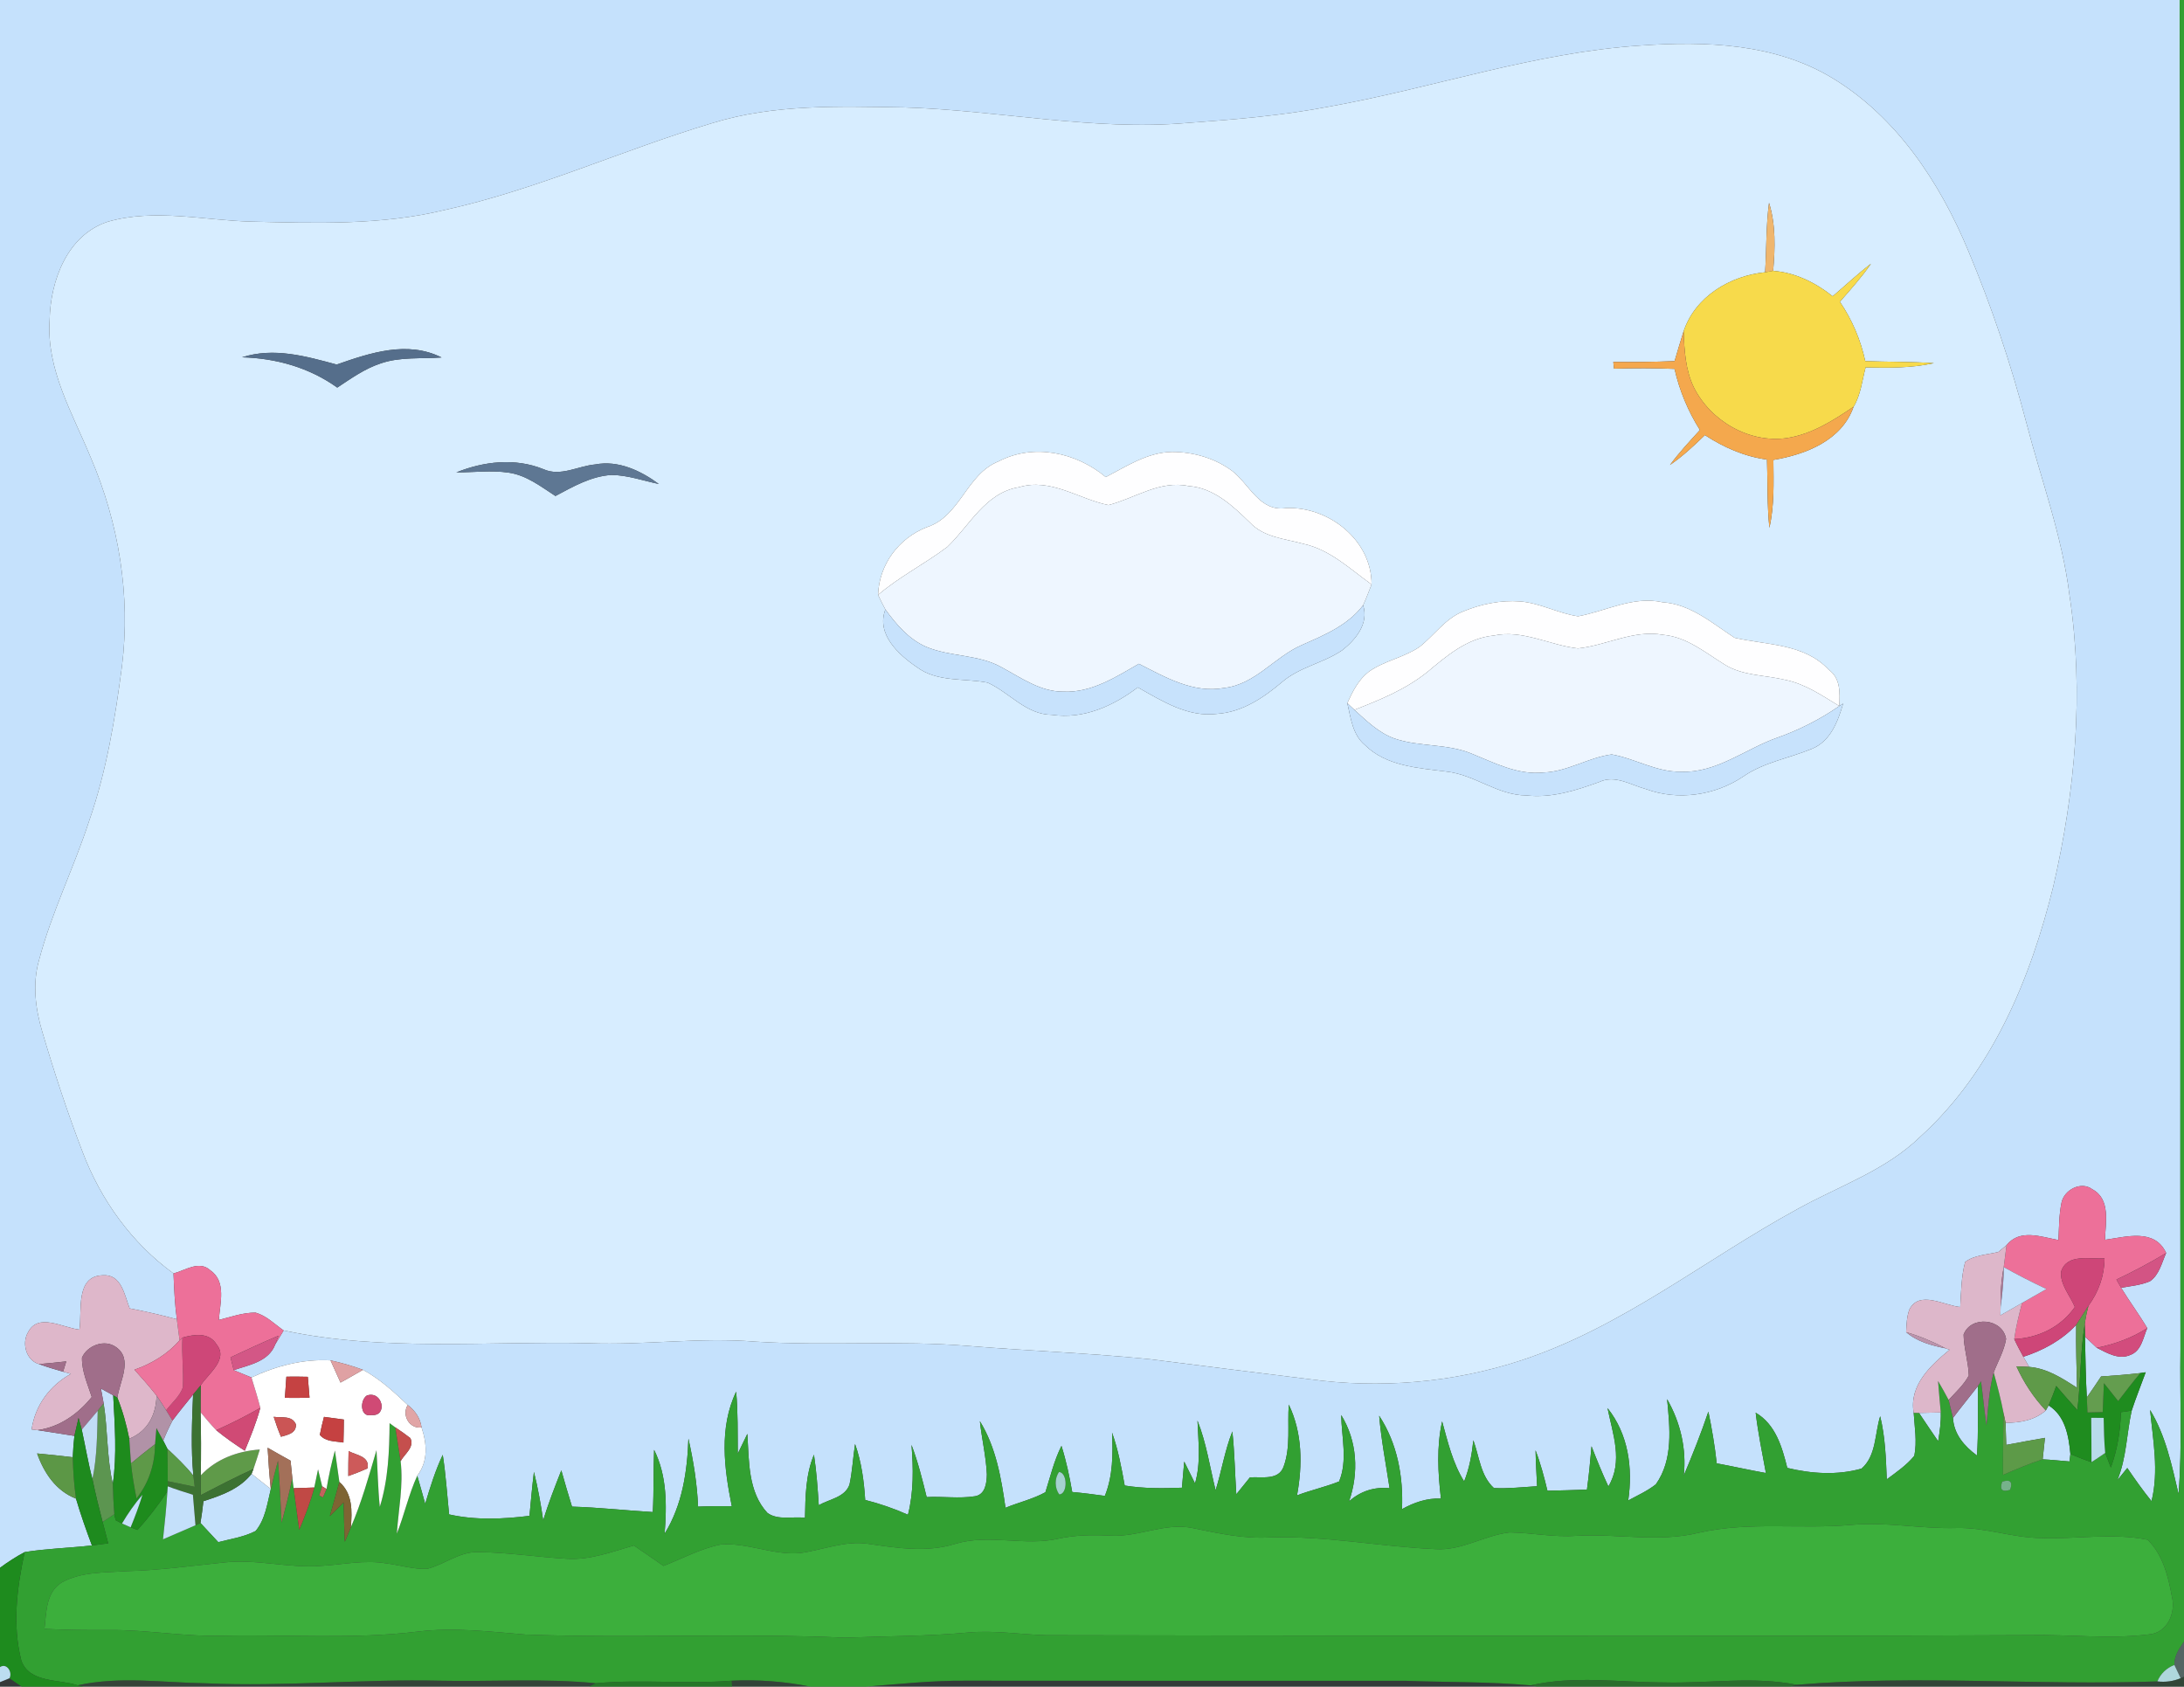 <?xml version="1.0" encoding="UTF-8" ?>
<!DOCTYPE svg PUBLIC "-//W3C//DTD SVG 1.1//EN" "http://www.w3.org/Graphics/SVG/1.1/DTD/svg11.dtd">
<svg width="382pt" height="295pt" viewBox="0 0 382 295" version="1.1" xmlns="http://www.w3.org/2000/svg">
<rect x="0" y="0" width="382" height="295" fill="#333333" stroke="none"/>
<g id="#c5e1fcff">
<path fill="#c5e1fc" opacity="1.00" d=" M 0.00 0.00 L 381.24 0.00 C 381.56 78.66 381.29 157.33 381.38 236.00 C 381.25 244.43 381.71 252.88 381.05 261.30 C 379.86 256.26 378.80 251.08 376.07 246.60 C 376.57 251.90 377.63 257.28 376.32 262.55 C 374.81 260.69 373.43 258.73 372.08 256.75 C 371.49 257.46 370.91 258.17 370.34 258.89 C 371.95 255.01 371.96 250.77 372.85 246.72 C 373.59 244.46 374.49 242.25 375.30 240.01 L 374.36 240.15 C 372.07 240.41 369.79 240.60 367.50 240.74 C 366.68 241.98 365.85 243.21 365.00 244.42 C 364.80 240.87 364.77 237.32 364.68 233.77 C 365.20 234.26 366.24 235.24 366.75 235.73 C 368.53 236.63 370.59 237.88 372.62 236.98 C 374.56 236.26 374.85 233.96 375.57 232.29 C 374.14 229.87 372.46 227.62 371.00 225.23 C 372.69 224.93 374.45 224.78 376.05 224.09 C 377.68 222.97 378.11 220.85 378.88 219.15 C 376.86 214.79 371.90 216.33 368.18 216.84 C 368.26 213.84 369.21 209.74 365.96 208.00 C 363.98 206.52 361.00 208.12 360.57 210.38 C 360.13 212.52 360.15 214.71 360.04 216.88 C 357.00 216.33 353.29 214.87 350.96 217.78 C 350.61 218.08 349.89 218.67 349.53 218.97 C 347.58 219.46 345.37 219.48 343.72 220.72 C 343.04 223.28 343.02 225.96 342.86 228.60 C 340.00 228.32 335.69 225.61 333.96 229.05 C 333.50 230.31 333.47 231.66 333.40 232.99 C 335.35 234.67 337.85 235.33 340.32 235.83 L 341.00 236.07 C 337.67 238.82 333.88 242.30 334.72 247.10 C 334.87 249.59 335.33 252.13 334.83 254.62 C 333.48 256.27 331.70 257.48 330.01 258.74 C 329.87 255.04 329.74 251.32 328.86 247.70 C 327.90 250.74 328.20 254.60 325.60 256.86 C 321.36 258.06 316.85 257.76 312.61 256.74 C 311.70 253.07 310.57 249.12 307.08 247.08 C 307.50 250.62 308.22 254.12 308.87 257.63 C 305.99 257.12 303.14 256.47 300.27 255.94 C 299.94 252.89 299.42 249.88 298.81 246.89 C 297.54 250.67 296.06 254.38 294.51 258.06 C 295.00 253.38 293.92 248.77 291.59 244.71 C 292.07 249.71 292.70 255.26 289.62 259.61 C 288.15 260.77 286.43 261.54 284.79 262.43 C 285.61 256.76 284.83 250.86 281.17 246.27 C 282.08 250.81 283.94 255.60 281.32 259.98 C 280.24 257.67 279.29 255.31 278.37 252.95 C 278.16 255.48 277.91 258.01 277.57 260.53 C 275.26 260.63 272.96 260.67 270.66 260.73 C 270.09 258.34 269.46 255.96 268.58 253.66 C 268.62 255.76 268.75 257.85 268.85 259.94 C 266.33 260.09 263.81 260.39 261.30 260.26 C 258.95 258.13 258.74 254.72 257.70 251.90 C 257.44 254.35 257.02 256.80 256.09 259.10 C 254.09 255.89 253.23 252.19 252.24 248.60 C 251.25 253.05 251.51 257.61 252.03 262.10 C 249.60 261.99 247.31 262.78 245.22 263.95 C 245.47 258.24 244.40 252.44 241.23 247.61 C 241.59 251.87 242.41 256.07 243.05 260.29 C 240.40 260.01 237.93 260.81 235.96 262.59 C 237.70 257.59 237.40 252.05 234.59 247.49 C 234.64 251.34 235.75 255.43 234.22 259.11 C 231.82 260.07 229.28 260.62 226.86 261.54 C 227.84 256.20 227.81 250.64 225.42 245.66 C 225.15 249.24 225.78 253.00 224.54 256.44 C 223.67 259.00 220.69 258.24 218.62 258.40 C 217.83 259.39 217.04 260.37 216.24 261.35 C 216.00 257.68 215.94 254.01 215.55 250.36 C 214.23 253.69 213.68 257.24 212.62 260.65 C 211.61 256.58 211.01 252.39 209.45 248.47 C 209.59 252.14 210.07 255.86 209.02 259.45 C 208.38 258.17 207.76 256.90 207.13 255.63 C 206.99 257.15 206.86 258.68 206.73 260.20 C 203.39 260.33 200.03 260.36 196.72 259.82 C 196.16 256.69 195.58 253.57 194.51 250.57 C 194.67 254.31 194.67 258.10 193.25 261.63 C 191.35 261.37 189.45 261.12 187.54 260.95 C 187.07 258.23 186.49 255.52 185.66 252.88 C 184.37 255.45 183.71 258.26 182.85 260.99 C 180.66 262.20 178.18 262.76 175.87 263.71 C 175.12 258.47 174.21 253.14 171.39 248.56 C 171.72 251.67 172.47 254.73 172.61 257.87 C 172.58 259.36 172.36 261.38 170.55 261.69 C 167.75 262.14 164.90 261.69 162.08 261.84 C 161.33 258.76 160.56 255.68 159.43 252.71 C 159.75 256.80 159.83 260.92 158.81 264.93 C 156.39 263.85 153.89 262.99 151.33 262.34 C 151.12 259.02 150.68 255.70 149.56 252.56 C 149.19 254.91 149.09 257.32 148.58 259.66 C 147.80 261.90 145.04 262.20 143.21 263.26 C 143.02 260.31 142.81 257.35 142.37 254.42 C 140.91 257.92 140.87 261.73 140.80 265.46 C 138.65 265.19 136.11 265.95 134.24 264.62 C 130.80 260.93 131.02 255.48 130.72 250.78 C 130.16 251.93 129.61 253.09 129.04 254.25 C 129.01 250.63 129.09 247.01 128.76 243.40 C 125.74 249.69 126.66 256.85 128.00 263.44 C 126.03 263.44 124.07 263.42 122.10 263.51 C 121.93 259.50 121.29 255.53 120.41 251.62 C 120.21 257.40 119.34 263.23 116.25 268.24 C 116.63 263.29 116.69 258.14 114.41 253.58 C 114.26 257.21 114.38 260.84 114.18 264.46 C 109.47 264.18 104.77 263.65 100.05 263.51 C 99.41 261.40 98.76 259.29 98.18 257.16 C 97.05 260.06 95.90 262.94 95.01 265.93 C 94.60 263.07 94.09 260.23 93.39 257.44 C 93.07 259.99 92.86 262.56 92.61 265.12 C 87.95 265.70 83.17 265.91 78.55 264.87 C 78.20 261.39 77.98 257.90 77.44 254.45 C 76.14 257.20 75.24 260.11 74.37 263.02 C 73.92 261.38 73.46 259.74 72.98 258.10 C 74.91 255.58 74.69 252.52 73.73 249.66 C 73.54 248.06 72.59 246.69 71.32 245.74 C 68.91 243.45 66.43 241.18 63.49 239.58 C 61.64 238.90 59.74 238.35 57.81 237.93 C 53.01 237.66 48.30 238.90 43.98 240.92 C 42.94 240.49 41.91 240.07 40.88 239.64 C 43.59 238.71 47.00 238.17 48.15 235.12 C 48.52 234.52 49.25 233.30 49.61 232.70 C 67.18 236.43 85.20 234.53 103.00 234.93 C 112.70 235.31 122.38 233.85 132.07 234.65 C 144.56 235.45 157.10 234.38 169.58 235.42 C 180.11 236.28 190.68 236.66 201.19 237.73 C 210.43 238.88 219.65 240.08 228.89 241.20 C 241.25 242.92 254.04 241.86 265.91 237.98 C 283.62 232.22 298.22 220.29 314.38 211.47 C 321.63 207.44 329.79 204.74 335.84 198.84 C 348.43 187.46 355.16 171.19 359.14 155.02 C 362.98 138.42 364.54 121.10 361.98 104.17 C 360.70 93.75 357.00 83.88 354.38 73.77 C 351.70 63.57 348.33 53.55 344.25 43.82 C 339.27 31.87 331.68 20.35 320.36 13.57 C 310.38 7.59 298.30 7.17 287.00 7.96 C 268.50 9.16 250.87 15.33 232.72 18.60 C 224.47 20.20 216.08 20.90 207.71 21.50 C 191.07 22.93 174.60 19.26 158.01 18.78 C 146.84 18.61 135.43 18.18 124.62 21.52 C 108.90 26.22 93.89 33.18 77.81 36.72 C 66.74 39.42 55.26 39.03 43.96 38.76 C 35.61 38.54 27.03 36.42 18.82 38.79 C 11.74 41.13 8.81 49.12 8.68 55.98 C 8.09 64.66 12.71 72.32 15.88 80.05 C 20.77 91.45 22.87 104.11 21.34 116.45 C 20.15 125.64 18.64 134.85 15.58 143.62 C 12.91 151.82 9.02 159.60 6.82 167.96 C 5.65 172.07 6.19 176.41 7.39 180.44 C 9.48 187.53 11.79 194.57 14.44 201.47 C 17.61 209.87 23.05 217.43 30.35 222.73 C 30.45 225.40 30.58 228.08 30.93 230.74 C 28.21 230.00 25.45 229.37 22.68 228.84 C 21.76 226.51 21.27 222.81 17.97 223.05 C 13.14 223.18 14.37 229.29 13.90 232.55 C 11.01 232.24 6.67 229.54 4.91 233.01 C 3.77 234.92 4.56 237.93 6.82 238.58 C 8.20 239.09 9.62 239.51 11.04 239.91 C 11.38 240.00 12.07 240.19 12.41 240.28 C 8.71 242.34 6.15 245.77 5.53 250.01 L 6.55 250.13 C 8.71 250.44 10.85 250.81 13.01 251.14 C 12.87 252.38 12.78 253.62 12.73 254.87 C 10.66 254.62 8.58 254.40 6.49 254.21 C 7.70 257.62 9.78 260.75 13.29 262.11 C 14.11 264.88 15.06 267.60 16.08 270.30 C 12.17 270.74 8.22 270.83 4.32 271.46 C 2.81 272.26 1.37 273.19 0.00 274.21 L 0.00 0.00 Z" />
<path fill="#c5e1fc" opacity="1.00" d=" M 353.90 237.30 C 357.37 236.18 360.63 234.41 363.14 231.73 C 363.08 235.39 363.20 239.06 363.29 242.72 C 360.72 241.06 358.05 239.32 354.91 239.07 C 354.66 238.63 354.15 237.74 353.90 237.30 Z" />
<path fill="#c5e1fc" opacity="1.00" d=" M 341.59 248.00 C 343.01 246.11 344.52 244.29 345.96 242.42 C 345.94 246.47 346.05 250.52 345.79 254.57 C 343.58 252.94 341.76 250.86 341.59 248.00 Z" />
<path fill="#c5e1fc" opacity="1.00" d=" M 30.17 248.46 C 31.33 246.91 32.55 245.42 33.77 243.92 C 33.57 248.64 33.38 253.39 33.82 258.10 C 32.46 256.38 30.86 254.89 29.28 253.39 C 29.10 253.03 28.73 252.32 28.55 251.96 C 29.03 250.77 29.57 249.60 30.17 248.46 Z" />
<path fill="#c5e1fc" opacity="1.00" d=" M 357.83 246.69 L 358.32 245.81 C 361.23 247.64 361.84 251.14 362.13 254.31 C 362.09 254.63 362.01 255.28 361.97 255.61 C 360.40 255.49 358.84 255.31 357.28 255.24 C 357.40 253.98 357.54 252.73 357.68 251.48 C 355.42 251.87 353.16 252.29 350.91 252.71 C 350.88 251.42 350.84 250.13 350.79 248.84 C 353.31 248.86 355.88 248.40 357.83 246.69 Z" />
<path fill="#c5e1fc" opacity="1.00" d=" M 335.65 247.12 C 336.61 247.10 338.51 247.06 339.46 247.04 C 339.52 248.72 339.27 250.40 339.00 252.07 C 337.85 250.43 336.77 248.76 335.65 247.12 Z" />
<path fill="#c5e1fc" opacity="1.00" d=" M 35.58 262.56 C 38.68 261.56 41.92 260.43 44.00 257.77 C 45.12 258.66 46.24 259.54 47.37 260.43 C 46.75 262.94 46.42 265.71 44.71 267.77 C 42.68 268.82 40.38 269.15 38.18 269.72 C 37.14 268.60 36.11 267.47 35.06 266.36 C 35.28 265.10 35.43 263.82 35.58 262.56 Z" />
</g>
<g id="#32a032ff">
<path fill="#32a032" opacity="1.00" d=" M 381.24 0.00 L 382.00 0.00 L 382.00 287.12 C 381.16 288.34 380.26 289.64 380.32 291.20 C 378.98 291.70 377.87 292.75 377.34 294.08 C 356.34 294.83 335.27 292.90 314.28 294.67 C 306.59 293.14 298.77 294.47 291.01 294.26 C 283.25 294.25 275.39 293.01 267.72 294.77 C 260.50 294.12 253.24 294.24 246.00 293.98 C 220.34 293.96 194.67 294.00 169.00 293.96 C 163.13 293.90 157.28 294.54 151.44 295.00 L 141.77 295.00 C 137.24 294.08 132.61 293.74 127.99 293.95 C 120.07 294.59 112.12 293.67 104.21 294.40 C 95.17 293.51 86.07 294.15 77.00 293.96 C 63.33 293.63 49.68 295.04 36.02 294.41 C 28.55 294.31 20.98 293.12 13.59 294.76 C 10.30 293.66 5.07 294.39 3.72 290.38 C 2.14 284.17 2.97 277.63 4.32 271.46 C 8.22 270.83 12.17 270.74 16.08 270.30 C 16.80 270.21 18.22 270.02 18.93 269.93 C 18.61 268.68 18.28 267.43 17.95 266.19 C 18.46 265.85 19.49 265.17 20.00 264.83 C 20.06 265.09 20.17 265.62 20.22 265.88 C 20.50 266.03 21.06 266.31 21.34 266.46 C 21.71 266.62 22.47 266.96 22.85 267.13 C 23.15 267.25 23.75 267.48 24.05 267.59 C 25.96 265.48 27.70 263.21 29.28 260.85 C 29.11 263.65 28.81 266.44 28.51 269.23 C 30.40 268.40 32.30 267.60 34.19 266.77 L 35.06 266.36 C 36.11 267.47 37.14 268.60 38.18 269.72 C 40.38 269.15 42.68 268.82 44.71 267.77 C 46.42 265.71 46.75 262.94 47.37 260.43 C 47.74 258.77 48.17 257.12 48.62 255.48 C 48.93 259.09 49.05 262.71 49.26 266.33 C 49.94 263.74 50.59 261.13 51.13 258.51 C 51.19 258.95 51.30 259.85 51.36 260.29 C 51.69 262.71 52.00 265.14 52.34 267.56 C 53.34 265.14 54.31 262.70 54.97 260.17 C 55.13 259.38 55.47 257.79 55.63 256.99 C 55.87 257.98 56.11 258.97 56.35 259.96 C 56.22 260.36 55.97 261.15 55.84 261.55 L 56.48 261.89 C 56.64 261.53 56.95 260.79 57.11 260.43 C 57.48 258.15 57.99 255.91 58.58 253.69 C 58.85 255.52 59.11 257.36 59.36 259.20 C 58.84 261.20 58.24 263.18 57.69 265.17 C 58.50 264.36 59.30 263.56 60.11 262.76 C 60.15 265.06 60.21 267.36 60.31 269.66 C 60.58 269.03 61.10 267.77 61.36 267.14 C 63.24 262.77 64.52 258.19 65.85 253.64 C 66.05 256.94 66.10 260.25 66.43 263.55 C 67.91 258.81 68.10 253.83 68.14 248.91 C 68.40 249.09 68.90 249.47 69.15 249.65 C 69.46 251.62 69.77 253.59 70.07 255.56 C 70.58 259.79 69.70 264.01 69.41 268.23 C 70.73 264.90 71.49 261.36 72.98 258.10 C 73.46 259.74 73.92 261.38 74.37 263.02 C 75.24 260.11 76.14 257.20 77.44 254.45 C 77.98 257.90 78.20 261.39 78.55 264.87 C 83.17 265.91 87.95 265.70 92.61 265.12 C 92.86 262.56 93.07 259.99 93.39 257.44 C 94.09 260.23 94.60 263.07 95.01 265.93 C 95.90 262.94 97.05 260.06 98.18 257.16 C 98.76 259.29 99.41 261.40 100.05 263.51 C 104.77 263.65 109.47 264.18 114.18 264.46 C 114.38 260.84 114.26 257.21 114.41 253.58 C 116.69 258.14 116.63 263.29 116.25 268.24 C 119.34 263.23 120.21 257.40 120.41 251.62 C 121.29 255.53 121.93 259.50 122.10 263.51 C 124.07 263.42 126.03 263.44 128.00 263.44 C 126.66 256.85 125.74 249.69 128.76 243.40 C 129.09 247.01 129.01 250.63 129.04 254.25 C 129.61 253.09 130.16 251.93 130.72 250.78 C 131.02 255.48 130.80 260.93 134.24 264.62 C 136.11 265.95 138.65 265.19 140.80 265.46 C 140.87 261.73 140.91 257.92 142.37 254.42 C 142.81 257.35 143.02 260.31 143.21 263.26 C 145.04 262.20 147.80 261.90 148.58 259.66 C 149.09 257.32 149.19 254.91 149.56 252.56 C 150.68 255.70 151.12 259.02 151.33 262.34 C 153.89 262.99 156.39 263.85 158.81 264.93 C 159.83 260.92 159.75 256.80 159.43 252.71 C 160.56 255.68 161.33 258.76 162.08 261.84 C 164.90 261.69 167.75 262.14 170.55 261.69 C 172.36 261.38 172.58 259.36 172.61 257.87 C 172.47 254.73 171.72 251.67 171.39 248.56 C 174.21 253.14 175.12 258.47 175.87 263.71 C 178.18 262.76 180.66 262.20 182.85 260.99 C 183.71 258.26 184.37 255.45 185.66 252.88 C 186.49 255.52 187.07 258.23 187.54 260.95 C 189.45 261.12 191.35 261.37 193.25 261.63 C 194.67 258.10 194.67 254.31 194.51 250.57 C 195.58 253.57 196.16 256.69 196.72 259.82 C 200.03 260.36 203.39 260.33 206.73 260.20 C 206.86 258.68 206.99 257.15 207.13 255.63 C 207.76 256.90 208.38 258.17 209.02 259.45 C 210.07 255.86 209.59 252.14 209.45 248.47 C 211.01 252.39 211.61 256.58 212.62 260.65 C 213.68 257.24 214.23 253.69 215.55 250.36 C 215.94 254.01 216.00 257.68 216.24 261.35 C 217.04 260.37 217.83 259.39 218.62 258.40 C 220.69 258.24 223.67 259.00 224.54 256.44 C 225.78 253.00 225.15 249.24 225.42 245.66 C 227.81 250.64 227.84 256.20 226.86 261.54 C 229.28 260.62 231.82 260.07 234.22 259.11 C 235.75 255.43 234.64 251.34 234.59 247.49 C 237.40 252.05 237.70 257.59 235.96 262.59 C 237.93 260.81 240.40 260.01 243.05 260.29 C 242.41 256.07 241.59 251.87 241.23 247.61 C 244.40 252.44 245.47 258.24 245.22 263.95 C 247.31 262.78 249.60 261.99 252.03 262.10 C 251.51 257.61 251.25 253.05 252.24 248.60 C 253.23 252.19 254.09 255.89 256.09 259.10 C 257.02 256.80 257.44 254.35 257.70 251.90 C 258.74 254.72 258.95 258.13 261.30 260.26 C 263.81 260.39 266.33 260.09 268.85 259.94 C 268.75 257.85 268.62 255.76 268.58 253.66 C 269.46 255.96 270.09 258.34 270.66 260.73 C 272.96 260.67 275.26 260.63 277.57 260.53 C 277.91 258.01 278.16 255.48 278.37 252.95 C 279.29 255.31 280.24 257.67 281.32 259.98 C 283.94 255.60 282.08 250.81 281.17 246.27 C 284.83 250.86 285.61 256.76 284.79 262.43 C 286.43 261.54 288.15 260.77 289.62 259.61 C 292.70 255.26 292.07 249.71 291.59 244.71 C 293.92 248.77 295.00 253.38 294.51 258.06 C 296.06 254.38 297.54 250.67 298.81 246.89 C 299.42 249.88 299.94 252.89 300.27 255.94 C 303.14 256.47 305.99 257.12 308.87 257.63 C 308.22 254.12 307.50 250.62 307.08 247.08 C 310.57 249.12 311.70 253.07 312.61 256.74 C 316.85 257.76 321.36 258.06 325.60 256.86 C 328.20 254.60 327.90 250.74 328.86 247.70 C 329.74 251.32 329.87 255.04 330.01 258.74 C 331.70 257.48 333.48 256.27 334.83 254.62 C 335.33 252.13 334.87 249.59 334.72 247.10 L 335.65 247.12 C 336.77 248.76 337.85 250.43 339.00 252.07 C 339.27 250.40 339.52 248.72 339.46 247.04 C 339.30 245.20 339.11 243.37 338.98 241.54 C 339.62 242.63 340.24 243.73 340.83 244.85 C 341.11 245.89 341.33 246.95 341.59 248.00 C 341.76 250.86 343.58 252.94 345.79 254.57 C 346.05 250.52 345.94 246.47 345.96 242.42 L 346.50 241.58 C 346.84 244.15 347.08 246.74 347.45 249.30 C 347.73 246.20 347.91 243.07 348.71 240.04 C 349.35 242.37 349.97 244.72 350.43 247.10 C 350.39 250.71 350.32 254.33 350.35 257.95 C 352.63 256.99 354.91 255.99 357.28 255.24 C 358.84 255.31 360.40 255.49 361.97 255.61 C 362.01 255.28 362.09 254.63 362.13 254.31 C 363.34 254.81 364.56 255.31 365.82 255.73 C 366.63 255.22 367.42 254.66 368.22 254.12 C 368.47 254.76 368.96 256.03 369.21 256.67 C 370.34 253.56 370.88 250.29 370.96 246.99 C 371.43 246.93 372.38 246.79 372.85 246.72 C 371.96 250.77 371.95 255.01 370.34 258.89 C 370.91 258.17 371.49 257.46 372.08 256.75 C 373.43 258.73 374.81 260.69 376.32 262.55 C 377.63 257.28 376.57 251.90 376.07 246.60 C 378.80 251.08 379.86 256.26 381.05 261.30 C 381.71 252.88 381.25 244.43 381.38 236.00 C 381.29 157.33 381.56 78.66 381.24 0.00 M 185.24 257.45 C 184.43 258.53 184.45 260.32 185.29 261.38 C 186.79 261.28 186.71 257.54 185.24 257.45 M 350.20 259.15 C 349.71 260.54 350.17 261.02 351.59 260.57 C 352.08 259.17 351.62 258.69 350.20 259.15 M 323.92 266.69 C 315.00 267.52 305.95 266.06 297.14 268.08 C 290.08 269.81 282.89 268.20 275.76 268.61 C 271.83 268.91 267.94 268.07 264.03 268.02 C 259.59 268.54 255.60 271.28 251.01 270.94 C 241.33 270.51 231.72 268.56 222.00 268.90 C 217.51 269.15 213.12 268.19 208.76 267.29 C 203.81 266.19 199.09 268.91 194.15 268.58 C 191.15 268.43 188.14 268.46 185.20 269.10 C 179.21 270.49 173.00 268.22 167.05 270.03 C 162.10 271.56 156.96 270.76 151.95 270.03 C 147.82 269.37 143.90 271.12 139.87 271.64 C 135.21 272.03 130.76 269.78 126.10 270.13 C 122.57 270.83 119.38 272.58 116.05 273.88 C 114.33 272.69 112.61 271.49 110.87 270.31 C 107.05 271.40 103.20 272.89 99.16 272.63 C 93.96 272.33 88.79 271.51 83.57 271.46 C 80.35 271.38 77.75 273.64 74.73 274.39 C 72.31 274.50 69.96 273.73 67.58 273.44 C 63.74 272.78 59.88 273.67 56.04 273.88 C 50.42 274.30 44.86 272.64 39.24 273.27 C 33.51 273.86 27.79 274.67 22.02 274.80 C 18.25 275.07 14.19 274.88 10.79 276.78 C 8.02 278.49 8.11 282.05 7.78 284.89 C 11.52 285.08 15.26 285.12 19.00 285.09 C 25.69 285.02 32.31 286.29 39.00 286.09 C 50.37 285.86 61.79 286.74 73.12 285.36 C 79.41 284.59 85.71 285.38 91.98 285.89 C 110.60 286.56 129.25 285.61 147.86 286.43 C 155.06 286.15 162.26 286.19 169.44 285.52 C 173.96 285.12 178.47 285.87 182.98 286.00 C 240.32 286.08 297.66 286.26 355.00 285.99 C 361.94 285.83 368.92 286.73 375.83 285.86 C 379.06 285.64 380.60 282.09 379.88 279.24 C 379.25 275.71 378.28 271.88 375.63 269.30 C 369.48 268.06 363.18 269.23 356.97 269.00 C 351.99 268.96 347.23 267.12 342.24 267.25 C 336.12 267.43 330.04 266.15 323.92 266.69 Z" />
</g>
<g id="#d7edffff">
<path fill="#d7edff" opacity="1.00" d=" M 232.72 18.60 C 250.87 15.33 268.50 9.16 287.00 7.96 C 298.30 7.17 310.38 7.59 320.36 13.57 C 331.68 20.35 339.27 31.87 344.25 43.82 C 348.33 53.55 351.70 63.57 354.38 73.77 C 357.00 83.88 360.70 93.75 361.98 104.17 C 364.54 121.10 362.98 138.42 359.14 155.02 C 355.16 171.19 348.43 187.46 335.84 198.84 C 329.79 204.74 321.63 207.44 314.38 211.47 C 298.22 220.29 283.62 232.22 265.91 237.98 C 254.04 241.86 241.25 242.92 228.89 241.20 C 219.65 240.08 210.43 238.88 201.19 237.73 C 190.68 236.66 180.11 236.28 169.58 235.42 C 157.10 234.38 144.56 235.45 132.07 234.65 C 122.38 233.85 112.70 235.31 103.00 234.93 C 85.20 234.53 67.18 236.43 49.61 232.70 C 48.03 231.59 46.60 230.11 44.70 229.58 C 42.50 229.56 40.39 230.33 38.28 230.86 C 38.46 227.96 39.66 224.15 36.77 222.16 C 34.84 220.40 32.39 222.19 30.35 222.73 C 23.05 217.43 17.61 209.87 14.44 201.47 C 11.79 194.57 9.48 187.53 7.39 180.44 C 6.19 176.41 5.65 172.07 6.82 167.96 C 9.02 159.60 12.91 151.82 15.58 143.62 C 18.64 134.85 20.15 125.64 21.34 116.45 C 22.87 104.11 20.77 91.45 15.88 80.05 C 12.71 72.32 8.09 64.66 8.68 55.98 C 8.81 49.12 11.74 41.13 18.82 38.79 C 27.03 36.42 35.61 38.54 43.96 38.76 C 55.26 39.03 66.74 39.42 77.81 36.72 C 93.89 33.18 108.90 26.22 124.62 21.52 C 135.43 18.18 146.84 18.61 158.01 18.78 C 174.60 19.26 191.07 22.93 207.71 21.50 C 216.08 20.90 224.47 20.20 232.72 18.60 M 309.42 35.47 C 308.88 39.50 308.99 43.57 308.73 47.62 C 302.58 48.24 296.53 51.86 294.48 57.93 C 293.93 59.67 293.41 61.41 292.90 63.16 C 289.32 63.31 285.75 63.33 282.18 63.31 C 282.21 63.60 282.28 64.19 282.31 64.48 C 285.84 64.37 289.36 64.37 292.89 64.52 C 293.75 68.31 295.25 71.92 297.33 75.21 C 295.52 77.20 293.68 79.16 292.09 81.33 C 294.31 79.81 296.27 77.97 298.20 76.10 C 301.49 78.25 305.13 79.85 309.06 80.38 C 309.20 84.36 309.07 88.35 309.48 92.32 C 310.36 88.42 310.22 84.41 310.18 80.44 C 315.86 79.49 322.15 77.04 324.21 71.14 C 325.46 69.06 325.70 66.57 326.31 64.26 C 330.30 64.35 334.34 64.38 338.26 63.52 C 334.26 63.24 330.25 63.31 326.25 63.16 C 325.44 59.44 323.95 55.92 321.81 52.78 C 323.69 50.62 325.62 48.49 327.25 46.13 C 324.91 47.91 322.78 49.92 320.55 51.82 C 317.56 49.43 314.00 47.67 310.14 47.37 C 310.49 43.41 310.61 39.32 309.42 35.47 M 58.89 63.76 C 53.51 62.31 47.90 60.70 42.35 62.49 C 48.32 62.66 54.10 64.29 58.99 67.79 C 61.40 66.20 63.79 64.48 66.56 63.57 C 69.99 62.37 73.68 62.79 77.23 62.52 C 71.25 59.53 64.75 61.71 58.89 63.76 M 174.67 80.69 C 169.00 82.93 167.99 90.33 162.09 92.21 C 157.18 94.14 153.76 98.72 153.58 104.05 C 153.98 104.91 154.41 105.76 154.86 106.60 C 153.21 110.89 157.15 114.49 160.35 116.67 C 163.94 119.35 168.60 118.59 172.74 119.39 C 176.57 121.11 179.47 125.00 183.99 125.02 C 189.50 125.84 194.72 123.48 199.01 120.22 C 203.26 122.60 207.78 125.50 212.88 124.85 C 217.28 124.56 221.01 122.03 224.27 119.27 C 227.33 116.65 231.46 115.98 234.75 113.74 C 237.10 111.91 239.47 109.05 238.42 105.86 C 238.98 104.68 239.41 103.43 239.90 102.22 C 239.94 94.48 232.40 88.55 224.97 88.86 C 220.35 89.58 218.60 84.78 215.56 82.40 C 212.56 80.15 208.76 79.04 205.03 79.04 C 200.75 79.09 197.08 81.53 193.41 83.44 C 188.26 79.13 180.81 77.49 174.67 80.69 M 79.82 82.62 C 82.88 82.63 85.95 82.21 88.99 82.67 C 92.09 83.12 94.60 85.10 97.15 86.75 C 100.24 85.11 103.41 83.27 106.99 83.07 C 109.81 83.11 112.50 84.08 115.24 84.65 C 112.06 82.32 108.16 80.46 104.11 81.23 C 101.09 81.50 98.03 83.42 95.03 82.05 C 90.11 80.06 84.65 80.68 79.82 82.62 M 255.94 106.93 C 252.77 108.18 250.85 111.15 248.25 113.17 C 245.52 115.02 242.12 115.56 239.42 117.48 C 237.62 118.86 236.56 120.96 235.66 122.99 C 236.26 125.55 236.56 128.48 238.71 130.28 C 242.49 134.03 248.06 134.31 253.02 134.95 C 257.93 135.48 261.94 139.10 266.97 139.12 C 271.39 139.62 275.66 138.25 279.75 136.76 C 282.50 135.46 285.25 137.30 287.89 138.01 C 293.48 140.08 299.95 139.14 304.88 135.83 C 308.52 133.30 312.96 132.62 316.98 130.94 C 320.20 129.59 321.48 126.15 322.38 123.05 L 321.71 123.49 C 321.81 121.21 321.96 118.62 319.86 117.14 C 315.60 112.53 309.02 112.84 303.40 111.55 C 299.46 108.99 295.72 105.66 290.78 105.33 C 285.64 104.19 280.92 106.89 276.02 107.79 C 272.55 107.28 269.39 105.47 265.88 105.19 C 262.49 104.94 259.07 105.64 255.94 106.93 Z" />
</g>
<g id="#efb66dff">
<path fill="#efb66d" opacity="1.00" d=" M 309.42 35.47 C 310.61 39.32 310.49 43.41 310.14 47.37 C 309.79 47.43 309.08 47.56 308.73 47.62 C 308.99 43.57 308.88 39.50 309.42 35.47 Z" />
</g>
<g id="#f7da4bff">
<path fill="#f7da4b" opacity="1.00" d=" M 320.55 51.82 C 322.78 49.92 324.91 47.91 327.25 46.13 C 325.62 48.49 323.69 50.62 321.81 52.78 C 323.95 55.92 325.44 59.44 326.25 63.16 C 330.25 63.31 334.26 63.24 338.26 63.52 C 334.34 64.38 330.30 64.35 326.31 64.26 C 325.70 66.57 325.46 69.06 324.21 71.14 C 320.67 73.54 316.90 75.94 312.60 76.61 C 305.98 77.59 299.20 73.64 296.26 67.74 C 294.79 64.70 294.60 61.25 294.48 57.93 C 296.53 51.86 302.58 48.24 308.73 47.62 C 309.08 47.56 309.79 47.43 310.14 47.37 C 314.00 47.67 317.56 49.43 320.55 51.82 Z" />
</g>
<g id="#f4a84dff">
<path fill="#f4a84d" opacity="1.00" d=" M 292.90 63.16 C 293.41 61.41 293.93 59.67 294.48 57.93 C 294.60 61.25 294.79 64.70 296.26 67.74 C 299.20 73.64 305.98 77.59 312.60 76.61 C 316.90 75.94 320.67 73.54 324.21 71.14 C 322.15 77.04 315.86 79.49 310.18 80.44 C 310.22 84.41 310.36 88.42 309.48 92.32 C 309.07 88.35 309.20 84.36 309.06 80.38 C 305.13 79.85 301.49 78.25 298.20 76.10 C 296.27 77.97 294.31 79.81 292.09 81.33 C 293.68 79.16 295.52 77.20 297.33 75.21 C 295.25 71.92 293.75 68.31 292.89 64.52 C 289.36 64.37 285.84 64.37 282.31 64.48 C 282.28 64.19 282.21 63.60 282.18 63.31 C 285.75 63.33 289.32 63.31 292.90 63.16 Z" />
</g>
<g id="#556e8bff">
<path fill="#556e8b" opacity="1.00" d=" M 58.89 63.76 C 64.75 61.71 71.25 59.53 77.23 62.52 C 73.68 62.79 69.99 62.37 66.56 63.57 C 63.79 64.48 61.40 66.20 58.99 67.79 C 54.10 64.29 48.32 62.66 42.35 62.49 C 47.90 60.70 53.51 62.31 58.89 63.76 Z" />
</g>
<g id="#fefeffff">
<path fill="#fefeff" opacity="1.00" d=" M 174.67 80.69 C 180.81 77.49 188.26 79.13 193.41 83.44 C 197.08 81.53 200.75 79.09 205.03 79.04 C 208.76 79.04 212.56 80.15 215.56 82.40 C 218.60 84.78 220.35 89.58 224.97 88.86 C 232.40 88.55 239.94 94.48 239.90 102.22 C 236.16 99.55 232.66 96.14 228.03 95.13 C 224.78 94.22 221.05 94.01 218.61 91.38 C 215.60 88.47 212.31 85.32 207.89 85.01 C 202.85 83.94 198.51 87.16 193.87 88.34 C 188.68 87.28 183.78 83.54 178.24 85.21 C 172.34 86.16 169.62 91.91 165.70 95.65 C 161.78 98.61 157.34 100.84 153.58 104.05 C 153.76 98.72 157.18 94.14 162.09 92.21 C 167.99 90.33 169.00 82.93 174.67 80.69 Z" />
<path fill="#fefeff" opacity="1.00" d=" M 255.94 106.93 C 259.07 105.64 262.49 104.94 265.88 105.19 C 269.39 105.47 272.55 107.28 276.02 107.79 C 280.92 106.89 285.64 104.19 290.78 105.33 C 295.72 105.66 299.46 108.99 303.40 111.55 C 309.02 112.84 315.60 112.53 319.86 117.14 C 321.96 118.62 321.81 121.21 321.71 123.49 C 318.72 121.67 315.74 119.61 312.26 118.91 C 308.73 118.05 304.84 118.22 301.67 116.24 C 298.27 114.15 295.03 111.39 290.89 111.03 C 285.73 110.10 281.00 112.88 276.00 113.41 C 271.05 112.86 266.34 110.07 261.24 111.16 C 256.61 111.61 253.02 114.73 249.60 117.58 C 245.84 120.58 241.34 122.43 236.89 124.15 C 236.58 123.86 235.97 123.28 235.66 122.99 C 236.56 120.96 237.62 118.86 239.42 117.48 C 242.12 115.56 245.52 115.02 248.25 113.17 C 250.85 111.15 252.77 108.18 255.94 106.93 Z" />
</g>
<g id="#5e7793ff">
<path fill="#5e7793" opacity="1.00" d=" M 79.82 82.62 C 84.65 80.68 90.11 80.06 95.03 82.05 C 98.03 83.42 101.09 81.50 104.11 81.23 C 108.16 80.46 112.06 82.32 115.24 84.65 C 112.50 84.08 109.81 83.11 106.99 83.07 C 103.41 83.27 100.24 85.11 97.15 86.75 C 94.60 85.10 92.09 83.12 88.99 82.67 C 85.95 82.21 82.88 82.63 79.82 82.62 Z" />
</g>
<g id="#eef6ffff">
<path fill="#eef6ff" opacity="1.00" d=" M 165.70 95.65 C 169.62 91.91 172.34 86.16 178.24 85.21 C 183.78 83.54 188.68 87.28 193.87 88.34 C 198.51 87.16 202.85 83.94 207.89 85.01 C 212.31 85.32 215.60 88.47 218.61 91.38 C 221.05 94.01 224.78 94.22 228.03 95.13 C 232.66 96.14 236.16 99.55 239.90 102.22 C 239.41 103.43 238.98 104.68 238.42 105.86 C 235.74 109.39 231.61 111.09 227.69 112.82 C 222.92 114.90 219.55 119.72 214.13 120.32 C 208.75 121.33 203.80 118.44 199.20 116.10 C 195.15 118.42 190.91 121.18 186.03 120.97 C 182.02 121.01 178.67 118.59 175.30 116.77 C 171.20 114.40 166.22 114.93 161.95 113.11 C 158.94 111.78 156.75 109.20 154.86 106.60 C 154.41 105.76 153.98 104.91 153.58 104.05 C 157.34 100.84 161.78 98.61 165.70 95.65 Z" />
<path fill="#eef6ff" opacity="1.00" d=" M 249.60 117.58 C 253.02 114.73 256.61 111.61 261.24 111.16 C 266.34 110.07 271.05 112.86 276.00 113.41 C 281.00 112.88 285.73 110.10 290.89 111.03 C 295.03 111.39 298.27 114.15 301.67 116.24 C 304.84 118.22 308.73 118.05 312.26 118.91 C 315.74 119.61 318.72 121.67 321.71 123.49 C 318.38 125.79 314.76 127.64 310.95 128.99 C 305.29 130.95 300.27 135.25 294.00 134.97 C 289.73 135.06 286.00 132.67 281.90 131.95 C 277.82 132.49 274.18 134.96 270.00 135.11 C 265.47 135.60 261.37 133.41 257.32 131.78 C 253.02 130.02 248.21 130.66 243.85 129.15 C 241.12 128.15 239.00 126.07 236.89 124.15 C 241.34 122.43 245.84 120.58 249.60 117.58 Z" />
</g>
<g id="#c7e2fcff">
<path fill="#c7e2fc" opacity="1.00" d=" M 238.42 105.86 C 239.47 109.05 237.10 111.91 234.75 113.74 C 231.46 115.98 227.33 116.65 224.27 119.27 C 221.01 122.03 217.28 124.56 212.88 124.85 C 207.78 125.50 203.26 122.60 199.01 120.22 C 194.72 123.48 189.50 125.84 183.99 125.02 C 179.47 125.00 176.57 121.11 172.74 119.39 C 168.60 118.59 163.94 119.35 160.35 116.67 C 157.15 114.49 153.21 110.89 154.86 106.60 C 156.75 109.20 158.94 111.78 161.95 113.11 C 166.22 114.93 171.20 114.40 175.30 116.77 C 178.67 118.59 182.02 121.01 186.03 120.97 C 190.91 121.18 195.15 118.42 199.20 116.10 C 203.80 118.44 208.75 121.33 214.13 120.32 C 219.55 119.72 222.92 114.90 227.69 112.82 C 231.61 111.09 235.74 109.39 238.42 105.86 Z" />
<path fill="#c7e2fc" opacity="1.00" d=" M 235.66 122.99 C 235.97 123.28 236.58 123.86 236.89 124.15 C 239.00 126.07 241.12 128.15 243.85 129.15 C 248.21 130.66 253.02 130.02 257.32 131.78 C 261.37 133.41 265.47 135.60 270.00 135.11 C 274.18 134.96 277.82 132.49 281.90 131.95 C 286.00 132.67 289.73 135.06 294.00 134.97 C 300.27 135.25 305.29 130.95 310.95 128.99 C 314.76 127.64 318.38 125.79 321.71 123.49 L 322.38 123.05 C 321.48 126.15 320.20 129.59 316.98 130.94 C 312.96 132.62 308.52 133.30 304.88 135.83 C 299.95 139.14 293.48 140.08 287.89 138.01 C 285.25 137.30 282.50 135.46 279.75 136.76 C 275.66 138.25 271.39 139.62 266.97 139.12 C 261.94 139.10 257.93 135.48 253.02 134.95 C 248.06 134.31 242.49 134.03 238.71 130.28 C 236.56 128.48 236.26 125.55 235.66 122.99 Z" />
<path fill="#c7e2fc" opacity="1.00" d=" M 17.65 242.86 C 18.37 243.25 19.09 243.64 19.80 244.04 C 20.06 249.20 20.48 254.40 19.73 259.55 C 18.67 254.91 18.87 250.13 18.13 245.45 C 17.97 244.58 17.81 243.72 17.65 242.86 Z" />
</g>
<g id="#ed7099ff">
<path fill="#ed7099" opacity="1.00" d=" M 360.57 210.38 C 361.00 208.12 363.98 206.52 365.96 208.00 C 369.21 209.74 368.26 213.84 368.18 216.84 C 371.90 216.33 376.86 214.79 378.88 219.15 C 376.06 220.85 373.15 222.39 370.18 223.80 C 370.38 224.16 370.80 224.88 371.00 225.23 C 372.46 227.62 374.14 229.87 375.57 232.29 C 372.89 234.02 369.87 235.09 366.75 235.73 C 366.24 235.24 365.20 234.26 364.68 233.77 C 364.67 233.23 364.65 232.13 364.64 231.58 C 364.79 230.50 365.01 229.43 365.29 228.38 C 367.06 225.95 368.09 223.11 368.10 220.08 C 365.55 220.30 361.53 219.16 360.50 222.42 C 360.30 224.66 362.08 226.60 362.91 228.60 C 360.44 232.12 356.55 233.99 352.31 234.21 C 352.60 232.07 353.13 229.98 353.67 227.89 C 355.09 227.08 356.51 226.26 357.94 225.45 C 355.40 224.25 352.91 222.98 350.47 221.62 C 350.64 220.34 350.81 219.06 350.96 217.78 C 353.29 214.87 357.00 216.33 360.04 216.88 C 360.15 214.71 360.13 212.52 360.57 210.38 Z" />
<path fill="#ed7099" opacity="1.00" d=" M 30.35 222.73 C 32.39 222.19 34.84 220.40 36.77 222.16 C 39.66 224.15 38.46 227.96 38.28 230.86 C 40.39 230.33 42.50 229.56 44.70 229.58 C 46.60 230.11 48.03 231.59 49.61 232.70 C 49.25 233.30 48.52 234.52 48.15 235.12 C 48.29 234.75 48.57 234.00 48.71 233.62 C 45.88 234.80 43.10 236.11 40.32 237.40 C 40.46 237.96 40.74 239.08 40.88 239.64 C 41.91 240.07 42.94 240.49 43.98 240.92 C 44.53 242.68 45.07 244.44 45.53 246.23 C 43.03 247.66 40.45 248.96 37.82 250.14 C 36.86 249.14 35.97 248.07 35.09 247.00 C 35.08 245.42 35.10 243.85 35.12 242.28 C 36.45 240.23 40.00 237.75 37.88 235.15 C 36.59 232.98 33.96 233.37 31.91 233.95 L 31.41 234.42 C 31.25 233.19 31.08 231.96 30.93 230.74 C 30.58 228.08 30.45 225.40 30.35 222.73 Z" />
</g>
<g id="#ddb7caff">
<path fill="#ddb7ca" opacity="1.00" d=" M 349.53 218.97 C 349.89 218.67 350.61 218.08 350.96 217.78 C 350.81 219.06 350.64 220.34 350.47 221.62 C 350.03 223.91 349.86 226.23 349.93 228.55 C 349.92 228.93 349.90 229.68 349.89 230.05 C 351.15 229.33 352.41 228.61 353.67 227.89 C 353.13 229.98 352.60 232.07 352.31 234.21 C 352.79 235.26 353.34 236.28 353.90 237.30 C 354.15 237.74 354.66 238.63 354.91 239.07 C 354.35 239.05 353.24 239.00 352.69 238.98 C 353.98 241.81 355.69 244.43 357.83 246.69 C 355.88 248.40 353.31 248.86 350.79 248.84 C 350.70 248.40 350.52 247.53 350.43 247.10 C 349.97 244.72 349.35 242.37 348.71 240.04 C 349.46 238.10 350.54 236.26 350.88 234.18 C 350.30 230.58 344.72 230.03 343.45 233.42 C 343.49 235.84 344.29 238.17 344.36 240.58 C 343.49 242.23 342.06 243.49 340.83 244.85 C 340.24 243.73 339.62 242.63 338.98 241.54 C 339.11 243.37 339.30 245.20 339.46 247.04 C 338.51 247.06 336.61 247.10 335.65 247.12 L 334.72 247.10 C 333.88 242.30 337.67 238.82 341.00 236.07 L 340.32 235.83 C 338.10 234.67 335.80 233.68 333.40 232.99 C 333.47 231.66 333.50 230.31 333.96 229.05 C 335.69 225.61 340.00 228.32 342.86 228.60 C 343.02 225.96 343.04 223.28 343.72 220.72 C 345.37 219.48 347.58 219.46 349.53 218.97 Z" />
</g>
<g id="#d35484ff">
<path fill="#d35484" opacity="1.00" d=" M 370.18 223.80 C 373.15 222.39 376.06 220.85 378.88 219.15 C 378.11 220.85 377.68 222.97 376.05 224.09 C 374.45 224.78 372.69 224.93 371.00 225.23 C 370.80 224.88 370.38 224.16 370.18 223.80 Z" />
</g>
<g id="#ce4678ff">
<path fill="#ce4678" opacity="1.00" d=" M 360.50 222.42 C 361.53 219.16 365.55 220.30 368.10 220.08 C 368.09 223.11 367.06 225.95 365.29 228.38 C 364.58 229.50 363.85 230.61 363.14 231.73 C 360.63 234.41 357.37 236.18 353.90 237.30 C 353.34 236.28 352.79 235.26 352.31 234.21 C 356.55 233.99 360.44 232.12 362.91 228.60 C 362.08 226.60 360.30 224.66 360.50 222.42 Z" />
</g>
<g id="#aa7a96ff">
<path fill="#aa7a96" opacity="1.00" d=" M 349.93 228.55 C 349.86 226.23 350.03 223.91 350.47 221.62 C 350.49 223.94 350.24 226.25 349.93 228.55 Z" />
</g>
<g id="#c5e1fbff">
<path fill="#c5e1fb" opacity="1.00" d=" M 350.47 221.62 C 352.91 222.98 355.40 224.25 357.94 225.45 C 356.51 226.26 355.09 227.08 353.67 227.89 C 352.41 228.61 351.15 229.33 349.89 230.05 C 349.90 229.68 349.92 228.93 349.93 228.55 C 350.24 226.25 350.49 223.94 350.47 221.62 Z" />
</g>
<g id="#deb7caff">
<path fill="#deb7ca" opacity="1.00" d=" M 13.90 232.55 C 14.37 229.29 13.14 223.18 17.97 223.05 C 21.27 222.81 21.76 226.51 22.68 228.84 C 25.45 229.37 28.21 230.00 30.93 230.74 C 31.08 231.96 31.25 233.19 31.41 234.42 C 29.30 236.84 26.54 238.51 23.52 239.56 C 24.84 241.03 26.16 242.52 27.38 244.08 C 27.30 247.44 25.84 250.33 22.61 251.63 C 22.12 249.19 21.46 246.77 20.53 244.46 C 20.92 241.60 23.32 237.70 20.28 235.60 C 18.33 234.18 15.27 235.29 14.34 237.45 C 14.29 239.85 15.33 242.09 16.05 244.34 C 13.64 247.31 10.43 249.61 6.55 250.13 L 5.53 250.01 C 6.15 245.77 8.71 242.34 12.41 240.28 C 12.07 240.19 11.38 240.00 11.04 239.91 C 11.18 239.46 11.45 238.56 11.59 238.11 C 10.00 238.28 8.41 238.46 6.82 238.58 C 4.56 237.93 3.77 234.92 4.91 233.01 C 6.67 229.54 11.01 232.24 13.90 232.55 Z" />
</g>
<g id="#5f9a49ff">
<path fill="#5f9a49" opacity="1.00" d=" M 363.14 231.73 C 363.85 230.61 364.58 229.50 365.29 228.38 C 365.01 229.43 364.79 230.50 364.64 231.58 C 363.83 236.56 363.94 241.63 363.35 246.63 C 362.10 245.24 360.87 243.83 359.65 242.41 C 359.23 243.55 358.81 244.69 358.32 245.81 L 357.83 246.69 C 355.69 244.43 353.98 241.81 352.69 238.98 C 353.24 239.00 354.35 239.05 354.91 239.07 C 358.05 239.32 360.72 241.06 363.29 242.72 C 363.20 239.06 363.08 235.39 363.14 231.73 Z" />
<path fill="#5f9a49" opacity="1.00" d=" M 35.11 258.05 C 37.82 255.16 41.54 253.80 45.44 253.52 C 45.09 254.66 44.72 255.80 44.33 256.93 C 41.20 258.34 38.15 259.93 35.10 261.51 C 35.10 260.64 35.10 258.92 35.11 258.05 Z" />
</g>
<g id="#a06e8aff">
<path fill="#a06e8a" opacity="1.00" d=" M 343.45 233.42 C 344.72 230.03 350.30 230.58 350.88 234.18 C 350.54 236.26 349.46 238.10 348.71 240.04 C 347.91 243.07 347.73 246.20 347.45 249.30 C 347.08 246.74 346.84 244.15 346.50 241.58 L 345.96 242.42 C 344.52 244.29 343.01 246.11 341.59 248.00 C 341.33 246.95 341.11 245.89 340.83 244.85 C 342.06 243.49 343.49 242.23 344.36 240.58 C 344.29 238.17 343.49 235.84 343.45 233.42 Z" />
<path fill="#a06e8a" opacity="1.00" d=" M 14.34 237.45 C 15.27 235.29 18.33 234.18 20.28 235.60 C 23.32 237.70 20.92 241.60 20.53 244.46 L 19.80 244.04 C 19.09 243.64 18.37 243.25 17.65 242.86 C 17.81 243.72 17.97 244.58 18.13 245.45 C 17.87 245.78 17.35 246.42 17.09 246.75 C 16.17 247.85 15.23 248.94 14.30 250.04 C 14.16 249.53 13.88 248.50 13.74 247.99 C 13.56 248.78 13.19 250.35 13.01 251.14 C 10.85 250.81 8.71 250.44 6.55 250.13 C 10.43 249.61 13.64 247.31 16.05 244.34 C 15.33 242.09 14.29 239.85 14.34 237.45 Z" />
<path fill="#a06e8a" opacity="1.00" d=" M 6.82 238.58 C 8.41 238.46 10.00 238.28 11.59 238.11 C 11.45 238.56 11.18 239.46 11.04 239.91 C 9.62 239.51 8.20 239.09 6.82 238.58 Z" />
</g>
<g id="#1f8c1fff">
<path fill="#1f8c1f" opacity="1.00" d=" M 363.35 246.63 C 363.94 241.63 363.83 236.56 364.64 231.58 C 364.65 232.13 364.67 233.23 364.68 233.77 C 364.77 237.32 364.80 240.87 365.00 244.42 C 365.03 245.08 365.09 246.38 365.12 247.04 C 365.79 247.02 367.12 246.99 367.78 246.98 C 367.85 245.28 367.92 243.59 367.99 241.91 C 368.82 242.95 369.65 244.00 370.49 245.05 C 371.76 243.40 373.01 241.74 374.36 240.15 L 375.30 240.01 C 374.49 242.25 373.59 244.46 372.85 246.72 C 372.38 246.79 371.43 246.93 370.96 246.99 C 370.88 250.29 370.34 253.56 369.21 256.67 C 368.96 256.03 368.47 254.76 368.22 254.12 C 368.02 252.08 367.99 250.03 367.95 247.99 C 367.40 247.98 366.32 247.97 365.77 247.97 C 365.79 250.55 365.83 253.14 365.82 255.73 C 364.56 255.31 363.34 254.81 362.13 254.31 C 361.84 251.14 361.23 247.64 358.32 245.81 C 358.81 244.69 359.23 243.55 359.65 242.41 C 360.87 243.83 362.10 245.24 363.35 246.63 M 362.29 247.33 C 362.85 247.89 362.85 247.89 362.29 247.33 Z" />
</g>
<g id="#d24c7dff">
<path fill="#d24c7d" opacity="1.00" d=" M 366.75 235.73 C 369.87 235.09 372.89 234.02 375.57 232.29 C 374.85 233.96 374.56 236.26 372.62 236.98 C 370.59 237.88 368.53 236.63 366.75 235.73 Z" />
</g>
<g id="#ce4778ff">
<path fill="#ce4778" opacity="1.00" d=" M 31.91 233.95 C 33.96 233.37 36.59 232.98 37.88 235.15 C 40.00 237.75 36.45 240.23 35.12 242.28 C 34.79 242.69 34.11 243.51 33.77 243.92 C 32.55 245.42 31.33 246.91 30.17 248.46 C 29.90 248.01 29.34 247.10 29.06 246.65 C 30.05 245.35 31.43 244.24 31.98 242.66 C 32.14 239.76 31.74 236.85 31.91 233.95 Z" />
</g>
<g id="#d35786ff">
<path fill="#d35786" opacity="1.00" d=" M 40.32 237.40 C 43.10 236.11 45.88 234.80 48.71 233.62 C 48.57 234.00 48.29 234.75 48.15 235.12 C 47.00 238.17 43.59 238.71 40.88 239.64 C 40.74 239.08 40.46 237.96 40.32 237.40 Z" />
</g>
<g id="#bb93acff">
<path fill="#bb93ac" opacity="1.00" d=" M 333.40 232.99 C 335.80 233.68 338.10 234.67 340.32 235.83 C 337.85 235.33 335.35 234.67 333.40 232.99 Z" />
</g>
<g id="#ed759dff">
<path fill="#ed759d" opacity="1.00" d=" M 31.41 234.42 L 31.91 233.95 C 31.74 236.85 32.14 239.76 31.98 242.66 C 31.43 244.24 30.05 245.35 29.06 246.65 C 28.52 245.78 27.96 244.92 27.38 244.08 C 26.16 242.52 24.84 241.03 23.52 239.56 C 26.54 238.51 29.30 236.84 31.41 234.42 Z" />
</g>
<g id="#ffffffff">
<path fill="#ffffff" opacity="1.00" d=" M 43.98 240.92 C 48.30 238.90 53.01 237.66 57.81 237.93 C 58.39 239.22 58.97 240.52 59.56 241.81 C 60.88 241.08 62.19 240.33 63.49 239.58 C 66.43 241.18 68.91 243.45 71.32 245.74 C 70.22 247.49 71.60 249.94 73.73 249.66 C 74.69 252.52 74.91 255.58 72.98 258.10 C 71.49 261.36 70.73 264.90 69.41 268.23 C 69.70 264.01 70.58 259.79 70.07 255.56 C 70.75 254.29 72.54 253.15 71.78 251.53 C 70.93 250.87 70.05 250.24 69.15 249.65 C 68.90 249.47 68.40 249.09 68.14 248.91 C 68.10 253.83 67.91 258.81 66.43 263.55 C 66.10 260.25 66.05 256.94 65.85 253.64 C 64.52 258.19 63.24 262.77 61.36 267.14 C 61.60 264.33 61.70 261.22 59.36 259.20 C 59.11 257.36 58.85 255.52 58.58 253.69 C 57.99 255.91 57.48 258.15 57.11 260.43 L 56.35 259.96 C 56.11 258.97 55.87 257.98 55.63 256.99 C 55.47 257.79 55.13 259.38 54.97 260.17 C 54.06 260.20 52.26 260.26 51.36 260.29 C 51.30 259.85 51.19 258.95 51.13 258.51 C 51.03 257.49 50.93 256.48 50.82 255.47 C 49.47 254.73 48.14 253.97 46.81 253.21 C 46.94 255.62 47.11 258.03 47.37 260.43 C 46.24 259.54 45.12 258.66 44.00 257.77 L 44.33 256.93 C 44.72 255.80 45.09 254.66 45.44 253.52 C 41.54 253.80 37.82 255.16 35.11 258.05 C 35.19 254.37 35.17 250.68 35.09 247.00 C 35.97 248.07 36.86 249.14 37.82 250.14 C 39.41 251.45 41.10 252.62 42.82 253.73 C 43.83 251.27 44.84 248.80 45.53 246.23 C 45.07 244.44 44.53 242.68 43.98 240.92 M 50.09 240.78 C 50.03 241.71 49.90 243.55 49.83 244.48 C 51.27 244.50 52.70 244.51 54.14 244.45 C 54.06 243.54 53.91 241.71 53.84 240.80 C 52.59 240.77 51.34 240.76 50.09 240.78 M 64.16 244.08 C 62.88 244.95 63.02 247.98 64.99 247.48 C 67.87 247.78 66.94 243.14 64.16 244.08 M 47.87 247.80 C 48.24 248.98 48.66 250.15 49.14 251.29 C 50.33 250.95 51.84 250.68 51.76 249.12 C 51.08 247.52 49.25 248.00 47.87 247.80 M 56.67 247.81 C 56.39 248.85 56.15 249.90 55.94 250.96 C 56.96 252.19 58.64 252.05 60.07 252.30 C 60.11 250.96 60.13 249.62 60.14 248.28 C 59.27 248.16 57.54 247.93 56.67 247.81 M 60.97 253.80 C 60.93 255.25 60.92 256.70 60.92 258.16 C 62.06 257.76 63.17 257.31 64.27 256.83 C 64.73 254.70 62.35 254.53 60.97 253.80 Z" />
</g>
<g id="#dfa1a3ff">
<path fill="#dfa1a3" opacity="1.00" d=" M 57.81 237.93 C 59.74 238.35 61.64 238.90 63.49 239.58 C 62.19 240.33 60.88 241.08 59.56 241.81 C 58.97 240.52 58.39 239.22 57.81 237.93 Z" />
</g>
<g id="#649d4fff">
<path fill="#649d4f" opacity="1.00" d=" M 367.50 240.74 C 369.79 240.60 372.07 240.41 374.36 240.15 C 373.01 241.74 371.76 243.40 370.49 245.05 C 369.65 244.00 368.82 242.95 367.99 241.91 C 367.92 243.59 367.85 245.28 367.78 246.98 C 367.12 246.99 365.79 247.02 365.12 247.04 C 365.09 246.38 365.03 245.08 365.00 244.42 C 365.85 243.21 366.68 241.98 367.50 240.74 Z" />
</g>
<g id="#c54242ff">
<path fill="#c54242" opacity="1.00" d=" M 50.09 240.78 C 51.34 240.76 52.59 240.77 53.84 240.80 C 53.91 241.71 54.06 243.54 54.14 244.45 C 52.70 244.51 51.27 244.50 49.83 244.48 C 49.90 243.55 50.03 241.71 50.09 240.78 Z" />
</g>
<g id="#3c7232ff">
<path fill="#3c7232" opacity="1.00" d=" M 33.77 243.92 C 34.11 243.51 34.79 242.69 35.12 242.28 C 35.10 243.85 35.08 245.42 35.09 247.00 C 35.17 250.68 35.19 254.37 35.11 258.05 C 35.10 258.92 35.10 260.64 35.10 261.51 C 38.15 259.93 41.20 258.34 44.33 256.93 L 44.00 257.77 C 41.92 260.43 38.68 261.56 35.58 262.56 C 35.43 263.82 35.28 265.10 35.06 266.36 L 34.19 266.77 C 34.03 264.99 33.88 263.21 33.74 261.43 C 32.26 260.96 30.78 260.51 29.34 259.96 L 29.34 259.06 C 30.91 259.39 32.49 259.72 34.06 260.04 C 34.00 259.55 33.88 258.59 33.82 258.10 C 33.38 253.39 33.57 248.64 33.77 243.92 Z" />
</g>
<g id="#1e8b1dff">
<path fill="#1e8b1d" opacity="1.00" d=" M 19.80 244.04 L 20.53 244.46 C 21.46 246.77 22.12 249.19 22.61 251.63 C 22.73 253.07 22.79 254.51 22.91 255.96 C 23.12 258.01 23.48 260.05 23.88 262.08 C 26.04 259.36 27.11 256.05 27.12 252.59 C 27.18 251.88 27.30 250.47 27.36 249.77 C 27.76 250.49 28.16 251.22 28.55 251.96 C 28.73 252.32 29.10 253.03 29.28 253.39 C 29.34 255.28 29.34 257.17 29.34 259.06 L 29.34 259.96 L 29.28 260.85 C 27.70 263.21 25.96 265.48 24.05 267.59 C 23.75 267.48 23.15 267.25 22.85 267.13 C 23.62 265.26 24.33 263.37 24.92 261.43 C 23.57 262.99 22.39 264.68 21.34 266.46 C 21.06 266.31 20.50 266.03 20.22 265.88 C 20.17 265.62 20.06 265.09 20.00 264.83 C 19.84 263.07 19.79 261.31 19.73 259.55 C 20.48 254.40 20.06 249.20 19.80 244.04 Z" />
</g>
<g id="#b192a7ff">
<path fill="#b192a7" opacity="1.00" d=" M 27.38 244.08 C 27.96 244.92 28.52 245.78 29.06 246.65 C 29.34 247.10 29.90 248.01 30.17 248.46 C 29.57 249.60 29.03 250.77 28.55 251.96 C 28.16 251.22 27.76 250.49 27.36 249.77 C 27.30 250.47 27.18 251.88 27.12 252.59 C 25.69 253.68 24.29 254.81 22.91 255.96 C 22.79 254.51 22.73 253.07 22.61 251.63 C 25.84 250.33 27.30 247.44 27.38 244.08 Z" />
</g>
<g id="#d04a75ff">
<path fill="#d04a75" opacity="1.00" d=" M 64.16 244.08 C 66.94 243.14 67.87 247.78 64.99 247.48 C 63.02 247.98 62.88 244.95 64.16 244.08 Z" />
<path fill="#d04a75" opacity="1.00" d=" M 37.82 250.14 C 40.45 248.96 43.03 247.66 45.53 246.23 C 44.84 248.80 43.83 251.27 42.82 253.73 C 41.10 252.62 39.41 251.45 37.82 250.14 Z" />
</g>
<g id="#5c9550ff">
<path fill="#5c9550" opacity="1.00" d=" M 17.09 246.75 C 17.35 246.42 17.87 245.78 18.13 245.45 C 18.87 250.13 18.67 254.91 19.73 259.55 C 19.79 261.31 19.84 263.07 20.00 264.83 C 19.49 265.17 18.46 265.85 17.95 266.19 C 17.30 263.71 16.68 261.21 16.17 258.69 C 16.99 254.76 16.99 250.74 17.09 246.75 Z" />
</g>
<g id="#e1a5a6ff">
<path fill="#e1a5a6" opacity="1.00" d=" M 71.32 245.74 C 72.59 246.69 73.54 248.06 73.73 249.66 C 71.60 249.94 70.22 247.49 71.32 245.74 Z" />
</g>
<g id="#c1ddf5ff">
<path fill="#c1ddf5" opacity="1.00" d=" M 14.30 250.04 C 15.23 248.94 16.17 247.85 17.09 246.75 C 16.99 250.74 16.99 254.76 16.17 258.69 C 15.41 255.84 14.93 252.92 14.30 250.04 Z" />
</g>
<g id="#5d9a48ff">
<path fill="#5d9a48" opacity="1.00" d=" M 350.43 247.10 C 350.52 247.53 350.70 248.40 350.79 248.84 C 350.84 250.13 350.88 251.42 350.91 252.71 C 353.16 252.29 355.42 251.87 357.68 251.48 C 357.54 252.73 357.40 253.98 357.28 255.24 C 354.91 255.99 352.63 256.99 350.35 257.95 C 350.32 254.33 350.39 250.71 350.43 247.10 Z" />
</g>
<g id="#b0d4d5ff">
<path fill="#b0d4d5" opacity="1.00" d=" M 362.29 247.33 C 362.85 247.89 362.85 247.89 362.29 247.33 Z" />
</g>
<g id="#cb5555ff">
<path fill="#cb5555" opacity="1.00" d=" M 47.87 247.80 C 49.25 248.00 51.08 247.52 51.76 249.12 C 51.84 250.68 50.33 250.95 49.14 251.29 C 48.66 250.15 48.24 248.98 47.87 247.80 Z" />
</g>
<g id="#c54141ff">
<path fill="#c54141" opacity="1.00" d=" M 56.67 247.81 C 57.54 247.93 59.27 248.16 60.14 248.28 C 60.13 249.62 60.11 250.96 60.07 252.30 C 58.64 252.05 56.96 252.19 55.94 250.96 C 56.15 249.90 56.39 248.85 56.67 247.81 Z" />
</g>
<g id="#b8dbebff">
<path fill="#b8dbeb" opacity="1.00" d=" M 365.77 247.97 C 366.32 247.97 367.40 247.98 367.95 247.99 C 367.99 250.03 368.02 252.08 368.22 254.12 C 367.42 254.66 366.63 255.22 365.82 255.73 C 365.83 253.14 365.79 250.55 365.77 247.97 Z" />
</g>
<g id="#1e8a1eff">
<path fill="#1e8a1e" opacity="1.00" d=" M 13.01 251.14 C 13.19 250.35 13.56 248.78 13.74 247.99 C 13.88 248.50 14.16 249.53 14.30 250.04 C 14.93 252.92 15.41 255.84 16.17 258.69 C 16.68 261.21 17.30 263.71 17.95 266.19 C 18.28 267.43 18.61 268.68 18.93 269.93 C 18.22 270.02 16.80 270.21 16.08 270.30 C 15.06 267.60 14.11 264.88 13.29 262.11 C 12.95 259.71 12.78 257.29 12.73 254.87 C 12.78 253.62 12.87 252.38 13.01 251.14 Z" />
</g>
<g id="#c54f4dff">
<path fill="#c54f4d" opacity="1.00" d=" M 69.15 249.65 C 70.05 250.24 70.93 250.87 71.78 251.53 C 72.54 253.15 70.75 254.29 70.07 255.56 C 69.77 253.59 69.46 251.62 69.15 249.65 Z" />
</g>
<g id="#5e9948ff">
<path fill="#5e9948" opacity="1.00" d=" M 22.91 255.96 C 24.29 254.81 25.69 253.68 27.12 252.59 C 27.11 256.05 26.04 259.36 23.88 262.08 C 23.48 260.05 23.12 258.01 22.91 255.96 Z" />
</g>
<g id="#a37059ff">
<path fill="#a37059" opacity="1.00" d=" M 46.81 253.21 C 48.14 253.97 49.47 254.73 50.82 255.47 C 50.93 256.48 51.03 257.49 51.13 258.51 C 50.59 261.13 49.94 263.74 49.26 266.33 C 49.05 262.71 48.93 259.09 48.62 255.48 C 48.17 257.12 47.74 258.77 47.37 260.43 C 47.11 258.03 46.94 255.62 46.81 253.21 Z" />
</g>
<g id="#5c9746ff">
<path fill="#5c9746" opacity="1.00" d=" M 6.49 254.21 C 8.58 254.40 10.66 254.62 12.73 254.87 C 12.78 257.29 12.95 259.71 13.29 262.11 C 9.78 260.75 7.70 257.62 6.49 254.21 Z" />
</g>
<g id="#599946ff">
<path fill="#599946" opacity="1.00" d=" M 29.28 253.39 C 30.86 254.89 32.46 256.38 33.82 258.10 C 33.88 258.59 34.00 259.55 34.06 260.04 C 32.49 259.72 30.91 259.39 29.34 259.06 C 29.34 257.17 29.34 255.28 29.28 253.39 Z" />
</g>
<g id="#cd5a5aff">
<path fill="#cd5a5a" opacity="1.00" d=" M 60.97 253.80 C 62.35 254.53 64.73 254.70 64.27 256.83 C 63.17 257.31 62.06 257.76 60.92 258.16 C 60.92 256.70 60.93 255.25 60.97 253.80 Z" />
</g>
<g id="#a5d2d0ff">
<path fill="#a5d2d0" opacity="1.00" d=" M 185.24 257.45 C 186.71 257.54 186.79 261.28 185.29 261.38 C 184.45 260.32 184.43 258.53 185.24 257.45 Z" />
</g>
<g id="#76b28bff">
<path fill="#76b28b" opacity="1.00" d=" M 350.20 259.15 C 351.62 258.69 352.08 259.17 351.59 260.57 C 350.17 261.02 349.71 260.54 350.20 259.15 Z" />
</g>
<g id="#c4e0faff">
<path fill="#c4e0fa" opacity="1.00" d=" M 29.34 259.96 C 30.78 260.51 32.26 260.96 33.74 261.43 C 33.88 263.21 34.03 264.99 34.19 266.77 C 32.30 267.60 30.40 268.40 28.51 269.23 C 28.81 266.44 29.11 263.65 29.28 260.85 L 29.34 259.96 Z" />
<path fill="#c4e0fa" opacity="1.00" d=" M 21.34 266.46 C 22.39 264.68 23.57 262.99 24.92 261.43 C 24.33 263.37 23.62 265.26 22.85 267.13 C 22.47 266.96 21.71 266.62 21.34 266.46 Z" />
</g>
<g id="#c04945ff">
<path fill="#c04945" opacity="1.00" d=" M 51.36 260.29 C 52.26 260.26 54.06 260.20 54.97 260.17 C 54.31 262.70 53.34 265.14 52.34 267.56 C 52.00 265.14 51.69 262.71 51.36 260.29 Z" />
</g>
<g id="#c3625dff">
<path fill="#c3625d" opacity="1.00" d=" M 56.35 259.96 L 57.11 260.43 C 56.95 260.79 56.64 261.53 56.48 261.89 L 55.84 261.55 C 55.97 261.15 56.22 260.36 56.35 259.96 Z" />
</g>
<g id="#7e6433ff">
<path fill="#7e6433" opacity="1.00" d=" M 59.36 259.20 C 61.70 261.22 61.60 264.33 61.36 267.14 C 61.10 267.77 60.58 269.03 60.31 269.66 C 60.21 267.36 60.15 265.06 60.11 262.76 C 59.30 263.56 58.50 264.36 57.69 265.17 C 58.24 263.18 58.84 261.20 59.36 259.20 Z" />
</g>
<g id="#3caf3cff">
<path fill="#3caf3c" opacity="1.00" d=" M 323.92 266.69 C 330.04 266.15 336.12 267.43 342.24 267.25 C 347.23 267.12 351.99 268.96 356.97 269.00 C 363.18 269.23 369.48 268.06 375.63 269.30 C 378.28 271.88 379.25 275.71 379.88 279.24 C 380.60 282.09 379.06 285.64 375.83 285.86 C 368.92 286.73 361.94 285.83 355.00 285.99 C 297.66 286.26 240.32 286.08 182.98 286.00 C 178.47 285.87 173.96 285.12 169.44 285.52 C 162.26 286.19 155.06 286.15 147.86 286.43 C 129.25 285.61 110.60 286.56 91.98 285.89 C 85.71 285.38 79.41 284.59 73.12 285.36 C 61.79 286.74 50.37 285.86 39.00 286.09 C 32.31 286.29 25.69 285.02 19.00 285.09 C 15.26 285.12 11.52 285.08 7.78 284.89 C 8.11 282.05 8.02 278.49 10.79 276.78 C 14.19 274.88 18.25 275.07 22.02 274.80 C 27.79 274.67 33.51 273.86 39.24 273.27 C 44.86 272.64 50.42 274.30 56.04 273.88 C 59.88 273.67 63.74 272.78 67.58 273.44 C 69.96 273.73 72.31 274.50 74.73 274.39 C 77.75 273.64 80.35 271.38 83.57 271.46 C 88.79 271.51 93.96 272.33 99.16 272.63 C 103.20 272.89 107.05 271.40 110.87 270.31 C 112.61 271.49 114.33 272.69 116.05 273.88 C 119.38 272.58 122.57 270.83 126.10 270.13 C 130.76 269.78 135.21 272.03 139.87 271.64 C 143.90 271.12 147.82 269.37 151.95 270.03 C 156.96 270.76 162.10 271.56 167.05 270.03 C 173.00 268.22 179.21 270.49 185.20 269.10 C 188.14 268.46 191.15 268.43 194.15 268.58 C 199.09 268.91 203.81 266.19 208.76 267.29 C 213.12 268.19 217.51 269.15 222.00 268.90 C 231.72 268.56 241.33 270.51 251.01 270.94 C 255.60 271.28 259.59 268.54 264.03 268.02 C 267.94 268.07 271.83 268.91 275.76 268.61 C 282.89 268.20 290.08 269.81 297.14 268.08 C 305.95 266.06 315.00 267.52 323.92 266.69 Z" />
</g>
<g id="#1e8b1eff">
<path fill="#1e8b1e" opacity="1.00" d=" M 0.00 274.21 C 1.37 273.19 2.81 272.26 4.32 271.46 C 2.97 277.63 2.14 284.17 3.72 290.38 C 5.07 294.39 10.30 293.66 13.59 294.76 L 14.74 295.00 L 3.79 295.00 C 3.25 294.63 2.18 293.90 1.65 293.54 C 2.25 292.52 1.20 290.78 0.00 291.57 L 0.00 274.21 Z" />
</g>
<g id="#668380a0">
<path fill="#668380" opacity="0.63" d=" M 380.32 291.20 C 380.26 289.64 381.16 288.34 382.00 287.12 L 382.00 293.27 L 381.42 293.52 C 381.15 292.94 380.60 291.78 380.32 291.20 Z" />
</g>
<g id="#bcddf0ff">
<path fill="#bcddf0" opacity="1.00" d=" M 0.00 291.57 C 1.20 290.78 2.25 292.52 1.65 293.54 C 1.24 293.71 0.41 294.04 0.00 294.21 L 0.00 291.57 Z" />
</g>
<g id="#aed7dcff">
<path fill="#aed7dc" opacity="1.00" d=" M 377.34 294.08 C 377.87 292.75 378.98 291.70 380.32 291.20 C 380.60 291.78 381.15 292.94 381.42 293.52 C 380.12 294.06 378.76 294.25 377.34 294.08 Z" />
</g>
<g id="#3547435b">
<path fill="#354743" opacity="0.36" d=" M 0.00 294.21 C 0.41 294.04 1.24 293.71 1.65 293.54 C 2.18 293.90 3.25 294.63 3.79 295.00 L 0.00 295.00 L 0.00 294.21 Z" />
</g>
<g id="#32563d7b">
<path fill="#32563d" opacity="0.48" d=" M 13.59 294.76 C 20.98 293.12 28.55 294.31 36.02 294.41 C 49.68 295.04 63.33 293.63 77.00 293.96 C 86.07 294.15 95.17 293.51 104.21 294.40 L 103.02 295.00 L 14.74 295.00 L 13.59 294.76 Z" />
</g>
<g id="#248127e0">
<path fill="#248127" opacity="0.88" d=" M 104.21 294.40 C 112.12 293.67 120.07 294.59 127.99 293.95 L 128.05 295.00 L 103.02 295.00 L 104.21 294.40 Z" />
</g>
<g id="#32553e78">
<path fill="#32553e" opacity="0.47" d=" M 127.99 293.95 C 132.61 293.74 137.24 294.08 141.77 295.00 L 128.05 295.00 L 127.99 293.95 Z" />
</g>
<g id="#3549435f">
<path fill="#354943" opacity="0.37" d=" M 151.44 295.00 C 157.28 294.54 163.13 293.90 169.00 293.96 C 194.67 294.00 220.34 293.96 246.00 293.98 C 253.24 294.24 260.50 294.12 267.72 294.77 L 268.87 295.00 L 151.44 295.00 Z" />
</g>
<g id="#287b2ccf">
<path fill="#287b2c" opacity="0.81" d=" M 267.72 294.77 C 275.39 293.01 283.25 294.25 291.01 294.26 C 298.77 294.47 306.59 293.14 314.28 294.67 L 313.12 295.00 L 268.87 295.00 L 267.72 294.77 Z" />
</g>
<g id="#31593c80">
<path fill="#31593c" opacity="0.50" d=" M 314.28 294.67 C 335.27 292.90 356.34 294.83 377.34 294.08 C 378.76 294.25 380.12 294.06 381.42 293.52 L 382.00 293.27 L 382.00 295.00 L 313.12 295.00 L 314.28 294.67 Z" />
</g>
</svg>
